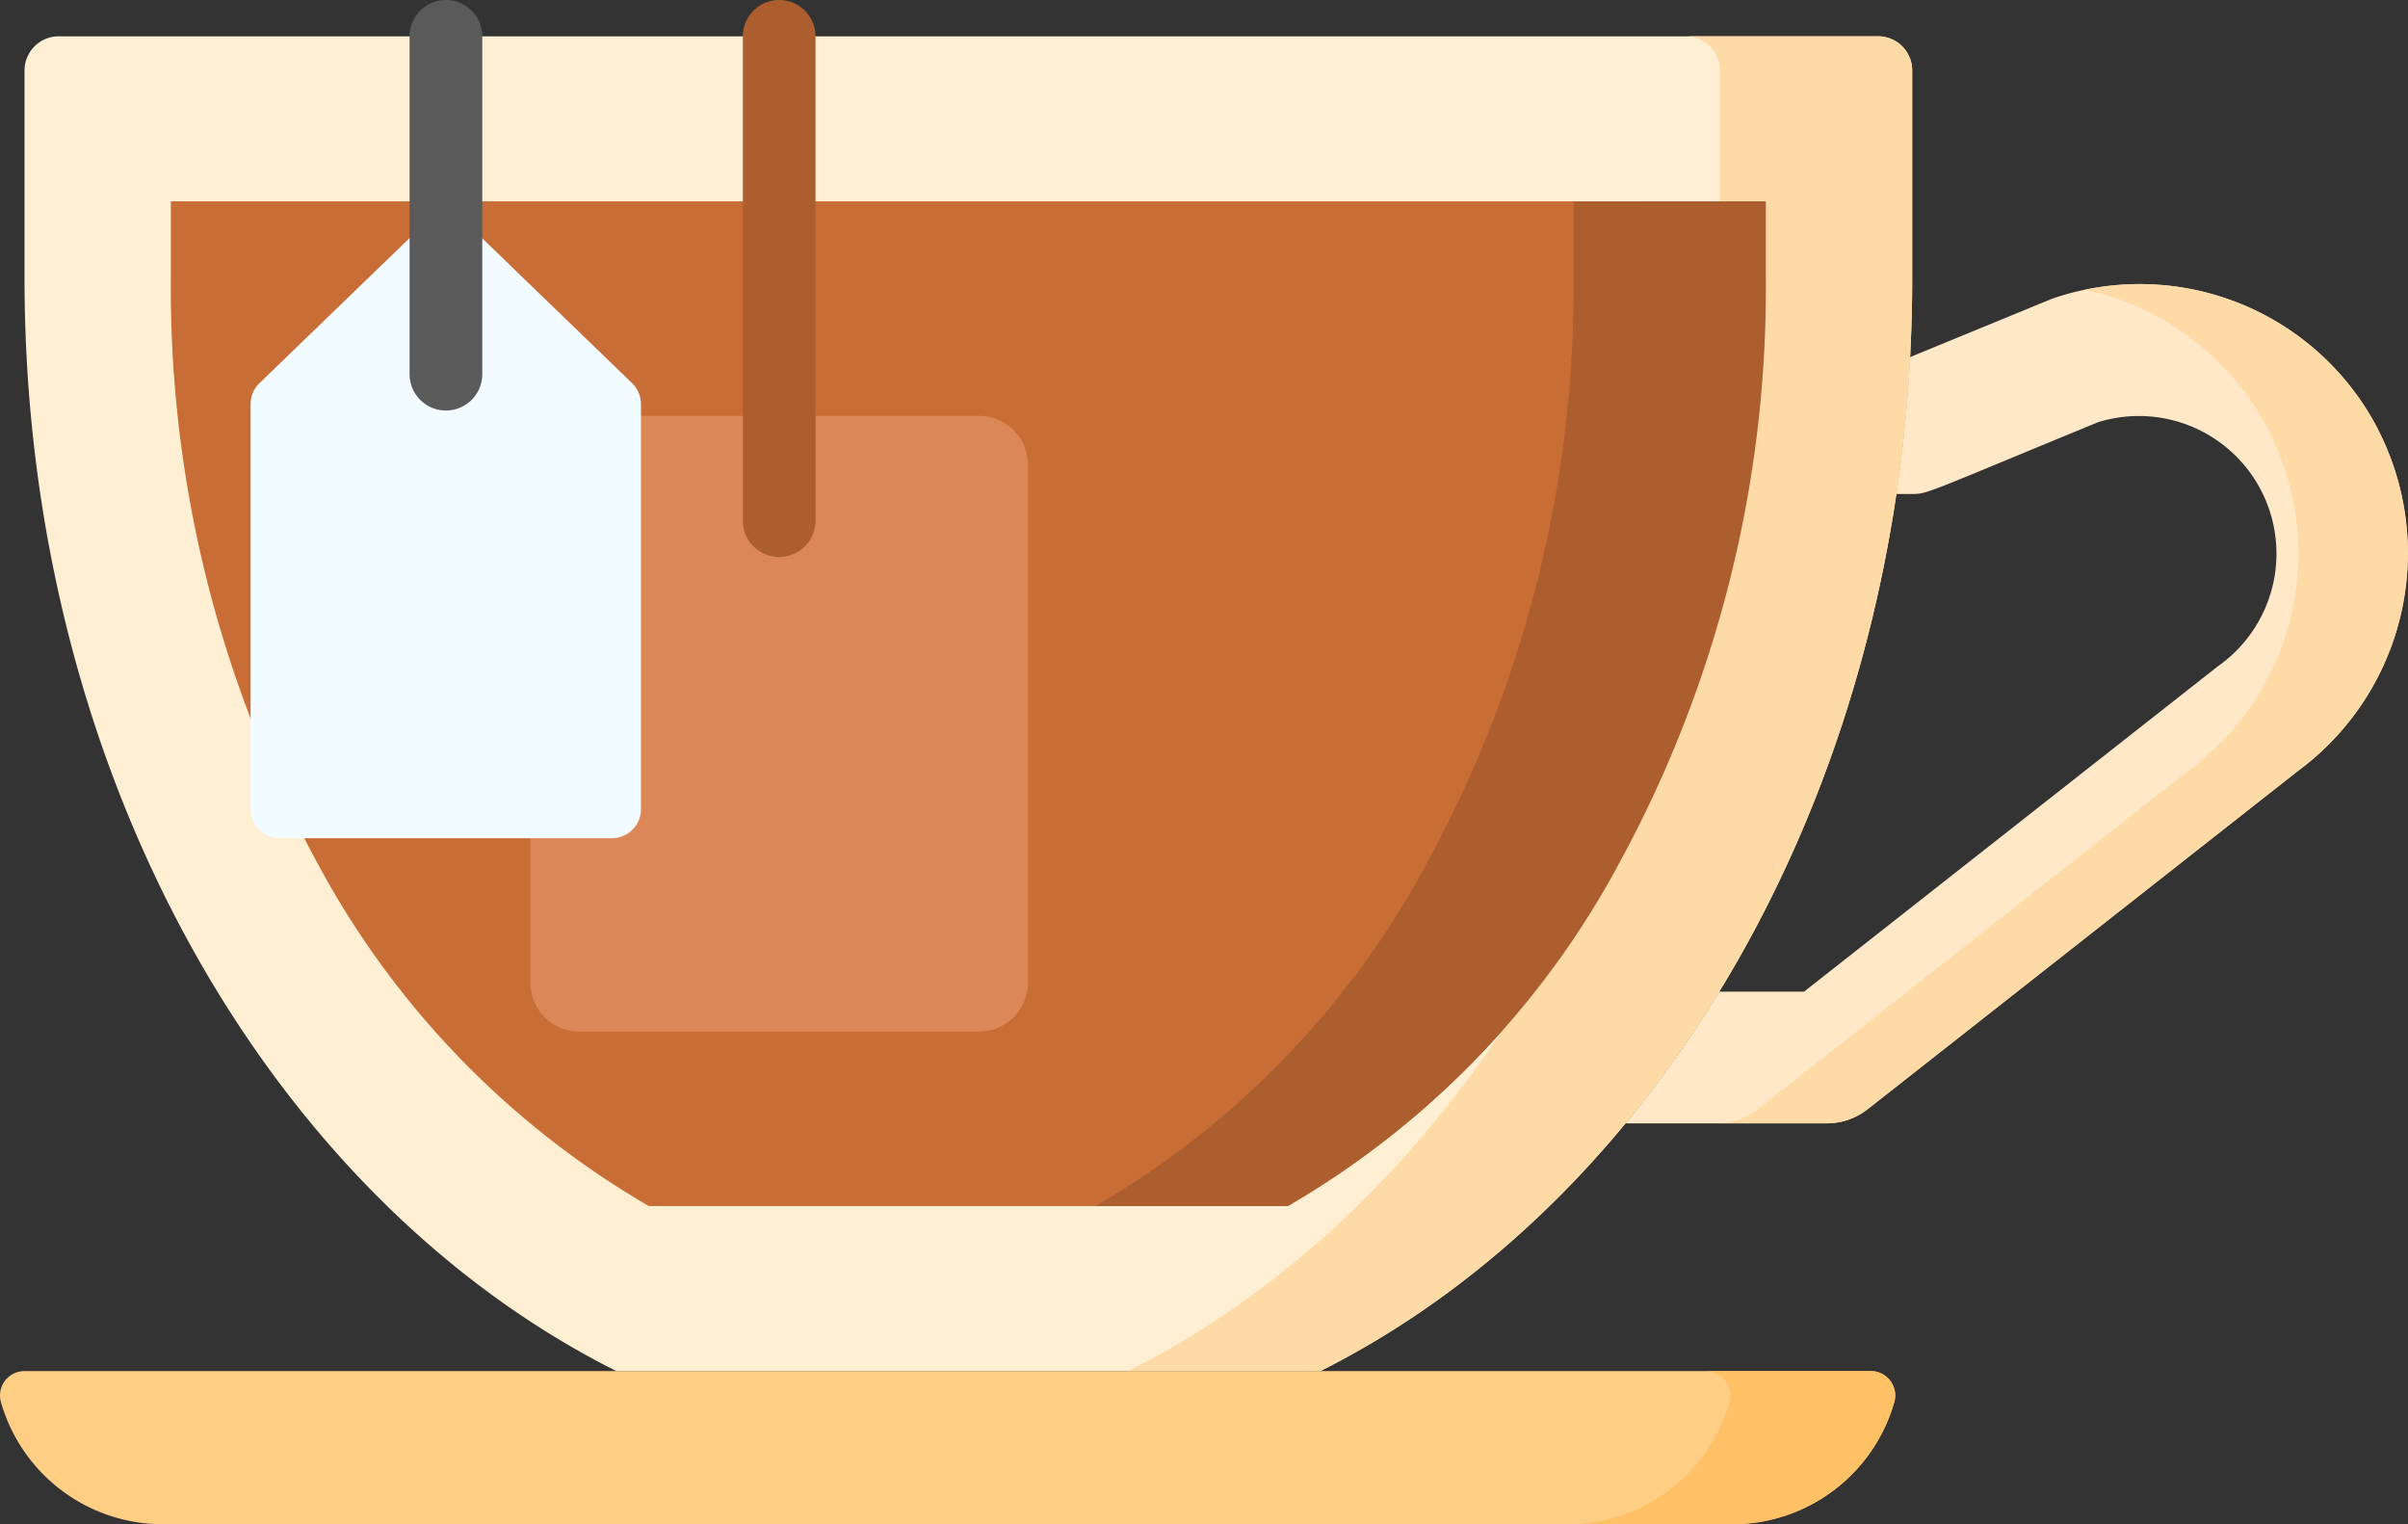 <svg xmlns="http://www.w3.org/2000/svg" viewBox="0 0 75.381 47.709">
  <rect x="0" y="0" width="75.381" height="47.709" fill="#333333" stroke="none"/>
  <defs>
    <style>
      .cls-1 {
        fill: #ffefd2;
      }

      .cls-2 {
        fill: #c86d36;
      }

      .cls-3 {
        fill: #fece85;
      }

      .cls-4 {
        fill: #dc8758;
      }

      .cls-5 {
        fill: #ac5e2e;
      }

      .cls-6 {
        fill: #fee8c7;
      }

      .cls-7 {
        fill: #f2fbff;
      }

      .cls-8 {
        fill: #5a5a5a;
      }

      .cls-9 {
        fill: #fedba6;
      }

      .cls-10 {
        fill: #fec165;
      }
    </style>
  </defs>
  <g id="food-and-restaurant" transform="translate(0 -93.977)">
    <path id="Path_438" data-name="Path 438" class="cls-1" d="M23.74,143.48H45.782c10.858-5.449,18.525-18.707,18.525-34.2v-6.508a1.069,1.069,0,0,0-1.069-1.069H6.284a1.069,1.069,0,0,0-1.069,1.069v6.508C5.215,124.773,12.881,138.031,23.74,143.48Z" transform="translate(-4.447 -6.589)"/>
    <path id="Path_439" data-name="Path 439" class="cls-2" d="M51.291,168.237a27.374,27.374,0,0,1-10.463-10.9,37.585,37.585,0,0,1-4.5-18.137v-2.411h49.93V139.2a37.585,37.585,0,0,1-4.5,18.137,27.376,27.376,0,0,1-10.464,10.9Z" transform="translate(-30.98 -36.511)"/>
    <path id="Path_440" data-name="Path 440" class="cls-3" d="M.03,386.434a5.273,5.273,0,0,0,5.069,3.82h49.13a5.274,5.274,0,0,0,5.069-3.82.763.763,0,0,0-.734-.974H.764a.763.763,0,0,0-.734.974Z" transform="translate(0 -248.568)"/>
    <path id="Path_441" data-name="Path 441" class="cls-4" d="M126.827,201.663H114.306a1.527,1.527,0,0,1-1.527-1.527V183.921a1.527,1.527,0,0,1,1.527-1.527h12.521a1.527,1.527,0,0,1,1.527,1.527v16.216A1.527,1.527,0,0,1,126.827,201.663Z" transform="translate(-96.175 -75.399)"/>
    <g id="Group_150" data-name="Group 150" transform="translate(23.254 93.977)">
      <path id="Path_442" data-name="Path 442" class="cls-5" d="M159.083,111.411a1.137,1.137,0,0,1-1.137-1.137V95.114a1.137,1.137,0,1,1,2.275,0v15.159A1.137,1.137,0,0,1,159.083,111.411Z" transform="translate(-157.946 -93.977)"/>
    </g>
    <path id="Path_443" data-name="Path 443" class="cls-6" d="M369.191,158.922a8.4,8.4,0,0,0-10.112-4.122q-.071.023-.141.052l-4.4,1.808q-.115,2.178-.429,4.283h.447c.552,0,.339.028,5.871-2.247a4.307,4.307,0,0,1,3.789,7.612l-.073.055-12.92,10.156H348.57a35.752,35.752,0,0,1-2.934,4.123h6.3a2.06,2.06,0,0,0,1.274-.441l13.448-10.571a8.473,8.473,0,0,0,2.529-10.707Z" transform="translate(-294.748 -51.504)"/>
    <path id="Path_444" data-name="Path 444" class="cls-7" d="M58.8,139.821l-5.2,5.024a.91.91,0,0,0-.278.654v12.68a.91.91,0,0,0,.91.91h10.4a.91.91,0,0,0,.91-.91V145.5a.91.91,0,0,0-.278-.654l-5.2-5.025a.91.91,0,0,0-1.265,0Z" transform="translate(-45.477 -38.876)"/>
    <g id="Group_151" data-name="Group 151" transform="translate(12.822 93.977)">
      <path id="Path_445" data-name="Path 445" class="cls-8" d="M88.224,106.826a1.137,1.137,0,0,1-1.137-1.137V95.114a1.137,1.137,0,0,1,2.275,0v10.574A1.137,1.137,0,0,1,88.224,106.826Z" transform="translate(-87.087 -93.977)"/>
    </g>
    <path id="Path_446" data-name="Path 446" class="cls-9" d="M263.344,101.7h-6.019a1.069,1.069,0,0,1,1.069,1.069v6.508c0,15.493-7.666,28.751-18.525,34.2h6.019c10.858-5.449,18.525-18.707,18.525-34.2v-6.508A1.069,1.069,0,0,0,263.344,101.7Z" transform="translate(-204.553 -6.588)"/>
    <path id="Path_447" data-name="Path 447" class="cls-10" d="M342.786,385.459h-5.159a.764.764,0,0,1,.734.974,5.274,5.274,0,0,1-5.069,3.82h5.159a5.274,5.274,0,0,0,5.069-3.82A.764.764,0,0,0,342.786,385.459Z" transform="translate(-284.221 -248.567)"/>
    <g id="Group_152" data-name="Group 152" transform="translate(53.752 102.871)">
      <path id="Path_448" data-name="Path 448" class="cls-9" d="M385.782,158.934a8.392,8.392,0,0,0-9.178-4.37,8.437,8.437,0,0,1,3.209,15.077l-13.448,10.57a2.061,2.061,0,0,1-1.274.441h3.44a2.061,2.061,0,0,0,1.274-.441l13.448-10.57A8.472,8.472,0,0,0,385.782,158.934Z" transform="translate(-365.092 -154.387)"/>
    </g>
    <path id="Path_449" data-name="Path 449" class="cls-5" d="M247.915,136.792V139.2a37.586,37.586,0,0,1-4.5,18.137,27.375,27.375,0,0,1-10.464,10.9h6.019a27.376,27.376,0,0,0,10.464-10.9,37.585,37.585,0,0,0,4.5-18.137v-2.411Z" transform="translate(-198.655 -36.511)"/>
  </g>
</svg>
